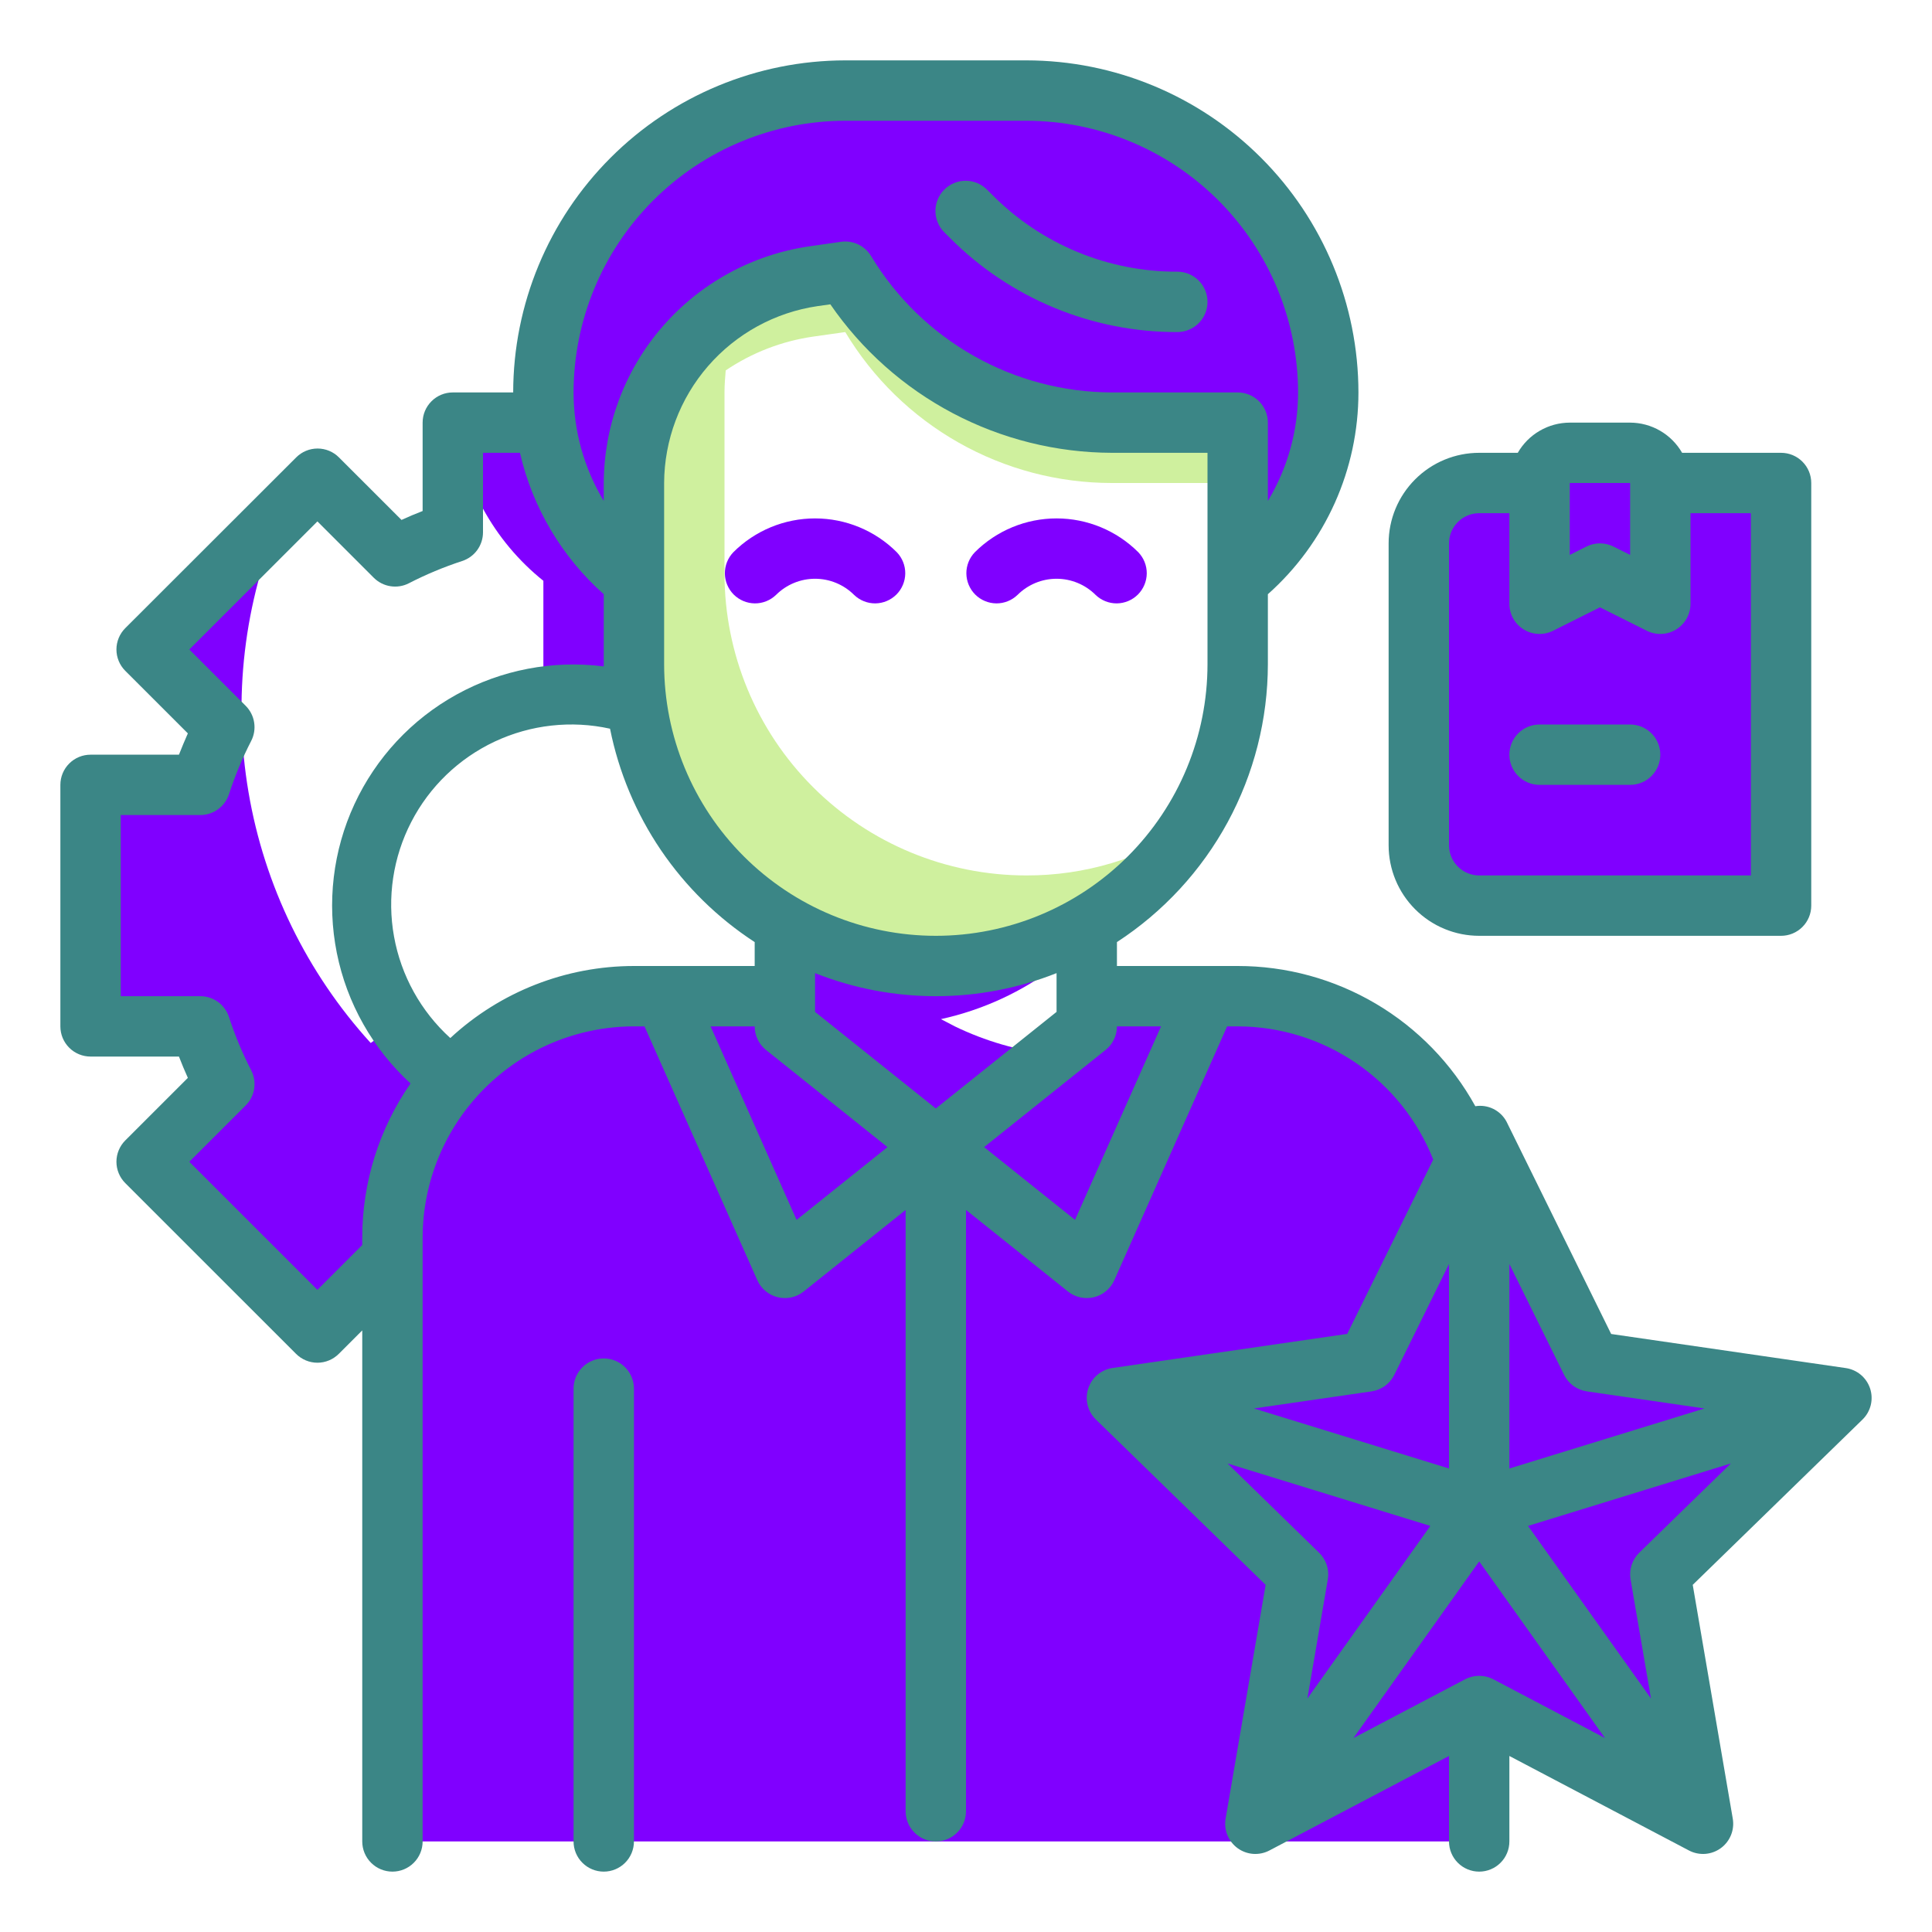 <svg width="64" height="64" viewBox="0 0 64 64" fill="none" xmlns="http://www.w3.org/2000/svg">
<path d="M16 16.85V14H21.3C21.098 14.647 20.997 15.322 21 16V22C20.999 22.438 21.029 22.876 21.09 23.31C20.412 23.104 19.708 23 19 23C18.665 22.998 18.331 23.021 18 23.07V19.24C17.182 18.584 16.502 17.771 16 16.85Z" fill="#8000ff" id="id_262" data-darkreader-inline-fill="" style="--darkreader-inline-fill:#6600cc;"></path>
<path d="M33.14 38.49L27.49 44.14L24.91 41.57C24.294 41.884 23.656 42.151 23 42.37V46H15V42.37C14.344 42.151 13.706 41.884 13.09 41.57L13 41.66L10.51 44.14L4.86 38.49L7.43 35.91C7.117 35.294 6.849 34.656 6.63 34H3V26H6.63C6.849 25.345 7.117 24.706 7.43 24.09L4.86 21.51L9.31 17.06C8.08 19.954 7.705 23.14 8.232 26.24C8.758 29.34 10.163 32.224 12.28 34.55C12.581 34.329 12.898 34.132 13.23 33.96C13.7 34.652 14.293 35.252 14.98 35.73C15.814 36.315 16.765 36.712 17.767 36.891C18.77 37.07 19.8 37.029 20.785 36.769C21.769 36.508 22.685 36.036 23.469 35.386C24.252 34.735 24.884 33.921 25.32 33C25.677 32.256 25.894 31.453 25.96 30.63C25.988 30.421 26.002 30.211 26 30V34L31 38L31.92 37.26L33.14 38.49Z" fill="#8000ff" id="id_263" data-darkreader-inline-fill="" style="--darkreader-inline-fill:#6600cc;"></path>
<path d="M49 41V61H13V41C13 38.878 13.843 36.843 15.343 35.343C16.843 33.843 18.878 33 21 33H26V34L31 38L31.92 37.26L36 34V33H41C43.122 33 45.157 33.843 46.657 35.343C48.157 36.843 49 38.878 49 41Z" fill="#8000ff" id="id_264" data-darkreader-inline-fill="" style="--darkreader-inline-fill:#6600cc;"></path>
<path d="M44 13C44 15.122 43.159 17.158 41.66 18.66C41.452 18.867 41.232 19.06 41 19.24V14H36.83C35.053 13.999 33.306 13.537 31.76 12.66C30.21 11.788 28.914 10.526 28 9L26.94 9.15C25.291 9.39 23.784 10.213 22.69 11.47C22.053 12.206 21.579 13.068 21.3 14C21.098 14.647 20.997 15.322 21 16V19.24C19.376 17.942 18.321 16.063 18.06 14C18.02 13.668 18 13.334 18 13C18 10.348 19.054 7.804 20.929 5.929C22.804 4.054 25.348 3 28 3H34C36.652 3 39.196 4.054 41.071 5.929C42.946 7.804 44 10.348 44 13Z" fill="#8000ff" id="id_265" data-darkreader-inline-fill="" style="--darkreader-inline-fill:#6600cc;"></path>
<path d="M36 30.66V31.13C35.688 31.441 35.354 31.728 35 31.99C33.867 32.851 32.56 33.455 31.17 33.76C31.32 33.84 31.48 33.92 31.63 34C32.64 34.489 33.725 34.804 34.84 34.93L31.92 37.26L31 38L26 34V30.66C27.356 31.444 28.877 31.898 30.44 31.985C32.004 32.072 33.566 31.789 35 31.16C35.346 31.02 35.68 30.852 36 30.66V30.66Z" fill="#8000ff" id="id_266" data-darkreader-inline-fill="" style="--darkreader-inline-fill:#6600cc;"></path>
<path d="M26 30V30.66C25.985 30.652 25.971 30.642 25.96 30.63C25.988 30.421 26.002 30.211 26 30V30Z" fill="#F9E109" id="id_267" data-darkreader-inline-fill="" style="--darkreader-inline-fill:#fae421;"></path>
<path d="M24 13V19C24 21.652 25.054 24.196 26.929 26.071C28.804 27.946 31.348 29 34 29C35.922 29.005 37.803 28.445 39.41 27.39C38.246 29.211 36.522 30.605 34.498 31.364C32.474 32.122 30.259 32.204 28.184 31.596C26.11 30.989 24.289 29.726 22.993 27.995C21.698 26.265 20.998 24.161 21 22V16C20.998 14.335 21.598 12.726 22.69 11.47C23.784 10.213 25.291 9.39 26.94 9.15L28 9C28.914 10.526 30.21 11.788 31.76 12.66C33.306 13.537 35.053 13.999 36.83 14H41V16H36.83C35.052 16 33.304 15.539 31.757 14.663C30.209 13.787 28.915 12.525 28 11L26.94 11.15C25.901 11.299 24.909 11.682 24.04 12.27C24.02 12.51 24 12.75 24 13Z" fill="#CFF09E" id="id_268" data-darkreader-inline-fill="" style="--darkreader-inline-fill:#394d0c;"></path>
<path d="M40 33L36 42L31 38L36 34V33H40Z" fill="#8000ff" id="id_269" data-darkreader-inline-fill="" style="--darkreader-inline-fill:#6600cc;"></path>
<path d="M22 33L26 42L31 38L26 34V33H22Z" fill="#8000ff" id="id_270" data-darkreader-inline-fill="" style="--darkreader-inline-fill:#6600cc;"></path>
<path d="M61 46.306L52.708 45.101L49 37.587V50L61 46.306Z" fill="#8000ff" id="id_271" data-darkreader-inline-fill="" style="--darkreader-inline-fill:#6600cc;"></path>
<path d="M37 46.306L43 52.154L41.584 60.413L49 50L37 46.306Z" fill="#8000ff" id="id_272" data-darkreader-inline-fill="" style="--darkreader-inline-fill:#6600cc;"></path>
<path d="M61 46.306L49 50L56.416 60.413L55 52.154L61 46.306Z" fill="#8000ff" id="id_273" data-darkreader-inline-fill="" style="--darkreader-inline-fill:#6600cc;"></path>
<path d="M49 37.587L45.292 45.101L37 46.306L49 50V37.587Z" fill="#8000ff" id="id_274" data-darkreader-inline-fill="" style="--darkreader-inline-fill:#6600cc;"></path>
<path d="M41.584 60.413L49 56.514L56.416 60.413L49 50L41.584 60.413Z" fill="#8000ff" id="id_275" data-darkreader-inline-fill="" style="--darkreader-inline-fill:#6600cc;"></path>
<path d="M49 16H59V30H49C48.47 30 47.961 29.789 47.586 29.414C47.211 29.039 47 28.53 47 28V18C47 17.47 47.211 16.961 47.586 16.586C47.961 16.211 48.47 16 49 16Z" fill="#8000ff" id="id_276" data-darkreader-inline-fill="" style="--darkreader-inline-fill:#6600cc;"></path>
<path d="M55 20L53 19L51 20V16C51 15.735 51.105 15.48 51.293 15.293C51.48 15.105 51.735 15 52 15H54C54.265 15 54.52 15.105 54.707 15.293C54.895 15.48 55 15.735 55 16V20Z" fill="#8000ff" id="id_277" data-darkreader-inline-fill="" style="--darkreader-inline-fill:#8d1aff;"></path>
<path d="M20 45C19.735 45 19.48 45.105 19.293 45.293C19.105 45.48 19 45.735 19 46V61C19 61.265 19.105 61.52 19.293 61.707C19.48 61.895 19.735 62 20 62C20.265 62 20.52 61.895 20.707 61.707C20.895 61.52 21 61.265 21 61V46C21 45.735 20.895 45.48 20.707 45.293C20.52 45.105 20.265 45 20 45Z" fill="#3B8686" id="id_278" data-darkreader-inline-fill="" style="--darkreader-inline-fill:#2f6b6b;"></path>
<path d="M24.293 18.293C24.111 18.482 24.01 18.734 24.012 18.996C24.015 19.259 24.12 19.509 24.305 19.695C24.491 19.88 24.741 19.985 25.004 19.988C25.266 19.99 25.518 19.889 25.707 19.707C26.05 19.365 26.515 19.172 27 19.172C27.485 19.172 27.95 19.365 28.293 19.707C28.482 19.889 28.734 19.99 28.996 19.988C29.259 19.985 29.509 19.88 29.695 19.695C29.88 19.509 29.985 19.259 29.988 18.996C29.99 18.734 29.889 18.482 29.707 18.293C28.989 17.576 28.015 17.173 27 17.173C25.985 17.173 25.011 17.576 24.293 18.293V18.293Z" fill="#8000ff" id="id_279" data-darkreader-inline-fill="" style="--darkreader-inline-fill:#8d1aff;"></path>
<path d="M32.293 18.293C32.111 18.482 32.01 18.734 32.012 18.996C32.015 19.259 32.12 19.509 32.305 19.695C32.491 19.88 32.741 19.985 33.004 19.988C33.266 19.99 33.518 19.889 33.707 19.707C34.05 19.365 34.515 19.172 35 19.172C35.485 19.172 35.95 19.365 36.293 19.707C36.482 19.889 36.734 19.99 36.996 19.988C37.259 19.985 37.509 19.88 37.695 19.695C37.88 19.509 37.985 19.259 37.988 18.996C37.99 18.734 37.889 18.482 37.707 18.293C36.989 17.576 36.015 17.173 35 17.173C33.985 17.173 33.011 17.576 32.293 18.293V18.293Z" fill="#8000ff" id="id_280" data-darkreader-inline-fill="" style="--darkreader-inline-fill:#8d1aff;"></path>
<path d="M31.465 7.878C32.452 8.871 33.626 9.658 34.92 10.194C36.213 10.73 37.6 11.004 39 11C39.265 11 39.52 10.895 39.707 10.707C39.895 10.52 40 10.265 40 10C40 9.735 39.895 9.48 39.707 9.293C39.52 9.105 39.265 9 39 9C37.862 9.003 36.736 8.78 35.685 8.345C34.634 7.909 33.68 7.27 32.878 6.463L32.706 6.292C32.614 6.197 32.503 6.121 32.381 6.068C32.259 6.016 32.128 5.989 31.995 5.988C31.862 5.987 31.731 6.012 31.608 6.063C31.485 6.113 31.373 6.188 31.28 6.282C31.186 6.376 31.112 6.487 31.062 6.61C31.012 6.733 30.986 6.865 30.988 6.998C30.989 7.131 31.017 7.262 31.07 7.384C31.122 7.506 31.198 7.616 31.294 7.708L31.465 7.878Z" fill="#3B8686" id="id_281" data-darkreader-inline-fill="" style="--darkreader-inline-fill:#2f6b6b;"></path>
<path d="M61.951 46C61.893 45.822 61.787 45.665 61.645 45.544C61.502 45.424 61.329 45.346 61.144 45.319L53.372 44.19L49.9 37.145C49.801 36.966 49.649 36.822 49.465 36.732C49.281 36.642 49.074 36.612 48.872 36.645C48.096 35.237 46.956 34.063 45.571 33.246C44.186 32.429 42.608 31.999 41 32H37V31.208C38.533 30.21 39.794 28.845 40.667 27.238C41.54 25.63 41.998 23.83 42 22V19.684C42.944 18.845 43.699 17.815 44.216 16.663C44.733 15.511 45 14.263 45 13C44.997 10.084 43.837 7.288 41.774 5.226C39.712 3.163 36.916 2.003 34 2H28C25.084 2.003 22.288 3.163 20.226 5.226C18.163 7.288 17.003 10.084 17 13H15C14.735 13 14.48 13.105 14.293 13.293C14.105 13.48 14 13.735 14 14V16.928C13.765 17.019 13.529 17.118 13.3 17.223L11.227 15.151C11.04 14.963 10.785 14.858 10.52 14.858C10.255 14.858 10.001 14.963 9.813 15.151L4.15 20.808C3.963 20.995 3.857 21.25 3.857 21.515C3.857 21.78 3.963 22.035 4.15 22.222L6.223 24.294C6.117 24.529 6.023 24.765 5.928 25H3C2.735 25 2.48 25.105 2.293 25.293C2.105 25.48 2 25.735 2 26V34C2 34.265 2.105 34.52 2.293 34.707C2.48 34.895 2.735 35 3 35H5.928C6.019 35.235 6.117 35.471 6.223 35.706L4.15 37.778C3.963 37.965 3.857 38.22 3.857 38.485C3.857 38.75 3.963 39.005 4.15 39.192L9.808 44.849C9.996 45.036 10.25 45.142 10.515 45.142C10.78 45.142 11.034 45.036 11.222 44.849L12 44.071V61C12 61.265 12.105 61.52 12.293 61.707C12.48 61.895 12.735 62 13 62C13.265 62 13.52 61.895 13.707 61.707C13.895 61.52 14 61.265 14 61V41C14.002 39.144 14.74 37.365 16.053 36.053C17.365 34.74 19.144 34.002 21 34H21.35L25.086 42.406C25.148 42.546 25.241 42.67 25.359 42.768C25.476 42.866 25.615 42.936 25.763 42.972C25.912 43.008 26.067 43.01 26.216 42.977C26.366 42.944 26.506 42.877 26.625 42.781L30 40.081V60C30 60.265 30.105 60.52 30.293 60.707C30.48 60.895 30.735 61 31 61C31.265 61 31.52 60.895 31.707 60.707C31.895 60.52 32 60.265 32 60V40.081L35.375 42.781C35.495 42.877 35.634 42.944 35.784 42.977C35.933 43.01 36.088 43.008 36.237 42.972C36.385 42.936 36.524 42.866 36.641 42.768C36.759 42.67 36.852 42.546 36.914 42.406L40.65 34H41C42.397 34.002 43.762 34.424 44.917 35.211C46.072 35.997 46.964 37.113 47.478 38.412L44.628 44.187L36.856 45.316C36.671 45.343 36.498 45.421 36.355 45.541C36.212 45.661 36.106 45.819 36.049 45.997C35.991 46.174 35.984 46.364 36.029 46.546C36.074 46.727 36.168 46.892 36.302 47.022L41.926 52.5L40.6 60.244C40.568 60.428 40.589 60.617 40.659 60.79C40.729 60.963 40.846 61.113 40.997 61.223C41.148 61.333 41.326 61.398 41.512 61.412C41.699 61.425 41.885 61.387 42.05 61.3L48 58.169V61C48 61.265 48.105 61.52 48.293 61.707C48.48 61.895 48.735 62 49 62C49.265 62 49.52 61.895 49.707 61.707C49.895 61.52 50 61.265 50 61V58.169L55.95 61.3C56.115 61.387 56.301 61.425 56.488 61.412C56.674 61.398 56.852 61.333 57.003 61.223C57.154 61.113 57.271 60.963 57.341 60.79C57.411 60.617 57.432 60.428 57.4 60.244L56.074 52.5L61.7 47.022C61.833 46.892 61.926 46.727 61.971 46.547C62.015 46.366 62.008 46.177 61.951 46ZM35 33.52L31 36.72L27 33.52V32.236C29.569 33.255 32.431 33.255 35 32.236V33.52ZM40 22C40 24.387 39.052 26.676 37.364 28.364C35.676 30.052 33.387 31 31 31C28.613 31 26.324 30.052 24.636 28.364C22.948 26.676 22 24.387 22 22V16C22.006 14.577 22.522 13.204 23.454 12.129C24.387 11.054 25.673 10.348 27.081 10.141L27.506 10.081C28.547 11.593 29.939 12.831 31.563 13.688C33.187 14.544 34.995 14.995 36.831 15H40V22ZM28 4H34C36.386 4.003 38.674 4.952 40.361 6.639C42.048 8.326 42.997 10.614 43 13C43 14.267 42.654 15.509 42 16.594V14C42 13.735 41.895 13.48 41.707 13.293C41.52 13.105 41.265 13 41 13H36.831C35.226 12.995 33.649 12.578 32.253 11.787C30.856 10.996 29.687 9.859 28.857 8.485C28.756 8.316 28.607 8.181 28.429 8.096C28.251 8.012 28.052 7.982 27.857 8.01L26.797 8.162C24.914 8.439 23.192 9.383 21.945 10.821C20.698 12.259 20.008 14.097 20 16V16.594C19.346 15.509 19 14.267 19 13C19.003 10.614 19.952 8.326 21.639 6.639C23.326 4.952 25.614 4.003 28 4V4ZM10.515 42.728L6.271 38.485L8.139 36.619C8.288 36.469 8.387 36.276 8.419 36.067C8.452 35.858 8.418 35.644 8.321 35.456C8.029 34.889 7.783 34.3 7.586 33.693C7.521 33.492 7.394 33.316 7.223 33.191C7.052 33.067 6.846 33 6.634 33H4V27H6.634C6.846 27 7.052 26.933 7.223 26.808C7.394 26.684 7.521 26.508 7.586 26.307C7.783 25.7 8.029 25.111 8.321 24.544C8.418 24.356 8.452 24.142 8.419 23.933C8.387 23.724 8.288 23.531 8.139 23.381L6.271 21.515L10.515 17.272L12.382 19.139C12.532 19.288 12.725 19.387 12.934 19.419C13.143 19.452 13.357 19.418 13.545 19.321C14.112 19.029 14.702 18.783 15.308 18.585C15.509 18.52 15.684 18.393 15.809 18.222C15.933 18.051 16 17.845 16 17.634V15H17.224C17.64 16.812 18.611 18.449 20 19.684V22C20 22.026 20 22.05 20 22.076C18.317 21.861 16.609 22.187 15.124 23.008C13.639 23.828 12.454 25.101 11.741 26.64C11.028 28.179 10.824 29.906 11.158 31.569C11.492 33.233 12.348 34.746 13.6 35.891C12.557 37.391 11.999 39.173 12 41V41.243L10.515 42.728ZM14.915 34.385C13.941 33.501 13.287 32.32 13.053 31.026C12.819 29.732 13.02 28.396 13.624 27.228C14.227 26.059 15.2 25.123 16.391 24.564C17.582 24.006 18.924 23.856 20.208 24.139C20.496 25.577 21.069 26.943 21.891 28.157C22.714 29.37 23.771 30.408 25 31.208V32H21C18.745 32.001 16.573 32.852 14.919 34.385H14.915ZM26.388 40.41L23.539 34H25C25 34.15 25.034 34.298 25.099 34.433C25.163 34.568 25.258 34.687 25.375 34.781L29.4 38L26.388 40.41ZM35.612 40.41L32.6 38L36.624 34.781C36.741 34.687 36.836 34.569 36.901 34.433C36.966 34.298 37 34.15 37 34H38.461L35.612 40.41ZM49 55.514C48.838 55.514 48.678 55.553 48.534 55.628L44.834 57.575L49 51.724L53.167 57.575L49.467 55.628C49.323 55.553 49.163 55.514 49 55.514V55.514ZM52.564 46.091L56.464 46.657L50 48.646V41.873L51.812 45.543C51.883 45.688 51.989 45.814 52.12 45.91C52.251 46.005 52.404 46.067 52.564 46.091ZM45.436 46.091C45.596 46.067 45.749 46.005 45.88 45.91C46.011 45.814 46.117 45.688 46.188 45.543L48 41.873V48.646L41.539 46.657L45.436 46.091ZM40.663 48.479L47.382 50.548L43.309 56.266L43.985 52.323C44.013 52.163 44.001 51.999 43.951 51.845C43.901 51.691 43.814 51.551 43.698 51.438L40.663 48.479ZM54.015 52.323L54.691 56.266L50.618 50.548L57.337 48.479L54.3 51.438C54.184 51.551 54.098 51.691 54.048 51.845C53.999 51.999 53.987 52.163 54.015 52.323V52.323Z" fill="#3B8686" id="id_282" data-darkreader-inline-fill="" style="--darkreader-inline-fill:#2f6b6b;"></path>
<path d="M49 31H59C59.265 31 59.52 30.895 59.707 30.707C59.895 30.52 60 30.265 60 30V16C60 15.735 59.895 15.48 59.707 15.293C59.52 15.105 59.265 15 59 15H55.722C55.548 14.697 55.297 14.445 54.995 14.27C54.693 14.094 54.349 14.001 54 14H52C51.651 14.001 51.307 14.094 51.005 14.27C50.703 14.445 50.452 14.697 50.278 15H49C48.204 15 47.441 15.316 46.879 15.879C46.316 16.441 46 17.204 46 18V28C46 28.796 46.316 29.559 46.879 30.121C47.441 30.684 48.204 31 49 31V31ZM54 16V18.382L53.447 18.105C53.308 18.036 53.155 18 53 18C52.845 18 52.692 18.036 52.553 18.105L52 18.382V16H54ZM48 18C48 17.735 48.105 17.48 48.293 17.293C48.48 17.105 48.735 17 49 17H50V20C50 20.171 50.043 20.338 50.126 20.487C50.209 20.636 50.329 20.761 50.474 20.851C50.619 20.941 50.785 20.992 50.955 20.999C51.125 21.007 51.294 20.971 51.447 20.895L53 20.118L54.553 20.895C54.706 20.971 54.875 21.007 55.045 20.999C55.215 20.992 55.381 20.941 55.526 20.851C55.671 20.761 55.791 20.636 55.874 20.487C55.957 20.338 56 20.171 56 20V17H58V29H49C48.735 29 48.48 28.895 48.293 28.707C48.105 28.52 48 28.265 48 28V18Z" fill="#3B8686" id="id_283" data-darkreader-inline-fill="" style="--darkreader-inline-fill:#2f6b6b;"></path>
<path d="M51 26H54C54.265 26 54.52 25.895 54.707 25.707C54.895 25.52 55 25.265 55 25C55 24.735 54.895 24.48 54.707 24.293C54.52 24.105 54.265 24 54 24H51C50.735 24 50.48 24.105 50.293 24.293C50.105 24.48 50 24.735 50 25C50 25.265 50.105 25.52 50.293 25.707C50.48 25.895 50.735 26 51 26Z" fill="#3B8686" id="id_284" data-darkreader-inline-fill="" style="--darkreader-inline-fill:#7ec6c6;"></path>
</svg>